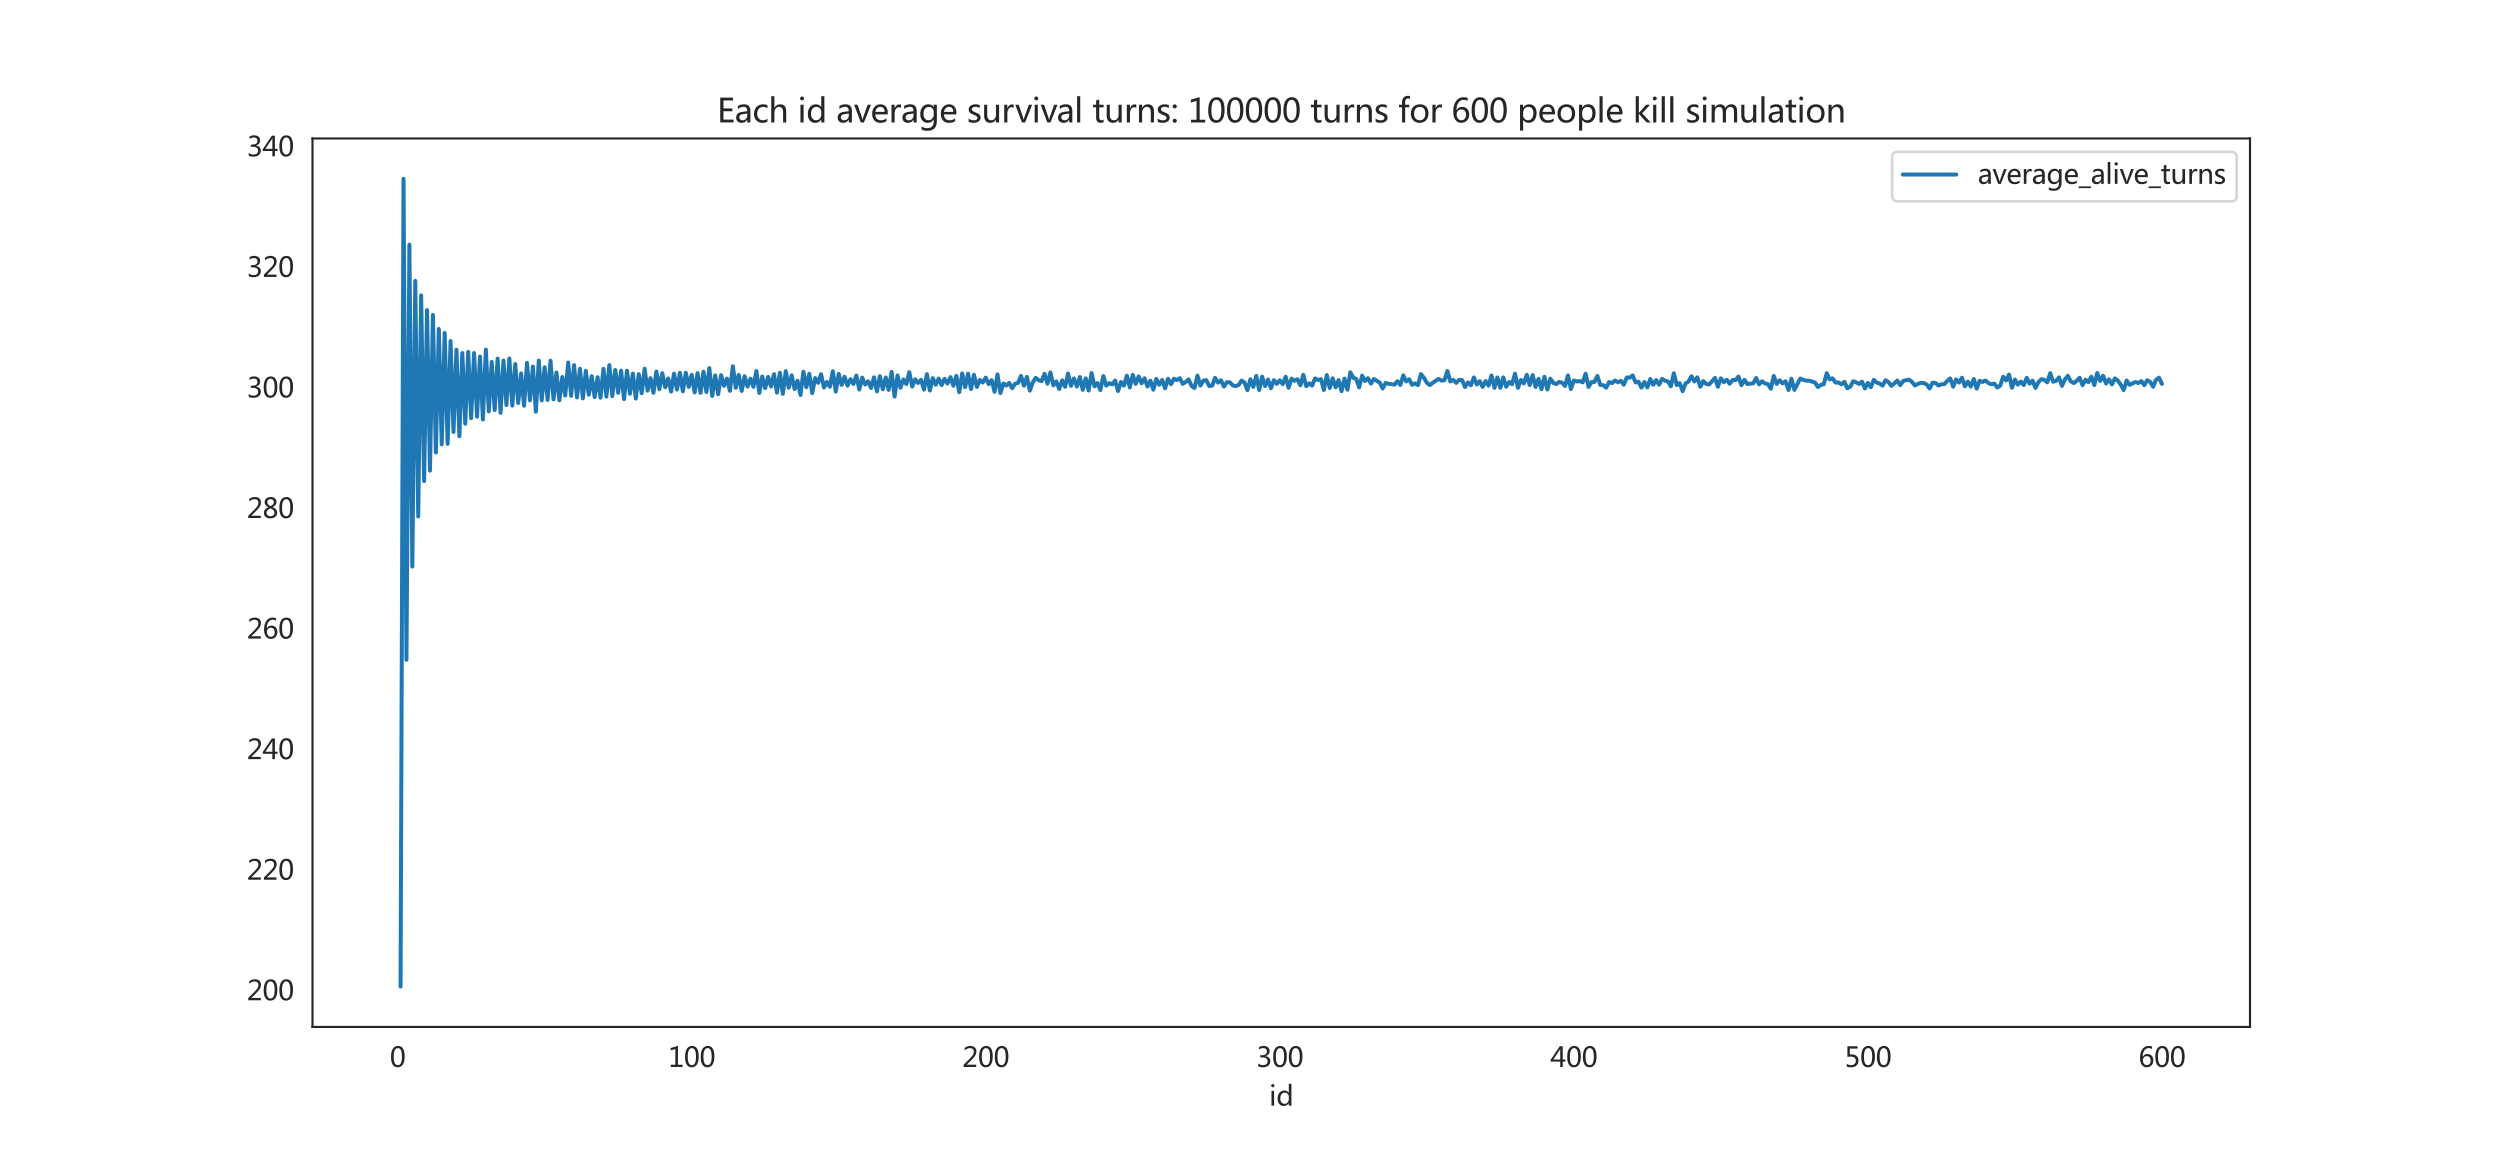 <?xml version="1.0" encoding="utf-8" standalone="no"?>
<!DOCTYPE svg PUBLIC "-//W3C//DTD SVG 1.1//EN"
  "http://www.w3.org/Graphics/SVG/1.1/DTD/svg11.dtd">
<svg xmlns:xlink="http://www.w3.org/1999/xlink" width="936pt" height="432pt" viewBox="0 0 936 432" xmlns="http://www.w3.org/2000/svg" version="1.1">
 <defs>
  <style type="text/css">*{stroke-linejoin: round; stroke-linecap: butt}</style>
 </defs>
 <g id="figure_1">
  <g id="patch_1">
   <path d="M 0 432 
L 936 432 
L 936 0 
L 0 0 
z
" style="fill: #ffffff"/>
  </g>
  <g id="axes_1">
   <g id="patch_2">
    <path d="M 117 384.48 
L 842.4 384.48 
L 842.4 51.84 
L 117 51.84 
z
" style="fill: #ffffff"/>
   </g>
   <g id="matplotlib.axis_1">
    <g id="xtick_1">
     <g id="text_1">
      <!-- 0 -->
      <g style="fill: #262626" transform="translate(145.94 399.474)scale(0.1 -0.1)">
       <defs>
        <path id="MicrosoftYaHei-30" d="M 284 2325 
Q 284 3606 709 4264 
Q 1134 4922 1941 4922 
Q 3478 4922 3478 2441 
Q 3478 1216 3045 567 
Q 2613 -81 1831 -81 
Q 1094 -81 689 534 
Q 284 1150 284 2325 
z
M 909 2353 
Q 909 425 1888 425 
Q 2850 425 2850 2384 
Q 2850 4413 1906 4413 
Q 909 4413 909 2353 
z
" transform="scale(0.016)"/>
       </defs>
       <use xlink:href="#MicrosoftYaHei-30"/>
      </g>
     </g>
    </g>
    <g id="xtick_2">
     <g id="text_2">
      <!-- 100 -->
      <g style="fill: #262626" transform="translate(250.168 399.474)scale(0.1 -0.1)">
       <defs>
        <path id="MicrosoftYaHei-31" d="M 3366 0 
L 591 0 
L 591 528 
L 1675 528 
L 1675 4203 
L 563 3881 
L 563 4444 
L 2284 4944 
L 2284 528 
L 3366 528 
L 3366 0 
z
" transform="scale(0.016)"/>
       </defs>
       <use xlink:href="#MicrosoftYaHei-31"/>
       <use xlink:href="#MicrosoftYaHei-30" x="58.643"/>
       <use xlink:href="#MicrosoftYaHei-30" x="117.285"/>
      </g>
     </g>
    </g>
    <g id="xtick_3">
     <g id="text_3">
      <!-- 200 -->
      <g style="fill: #262626" transform="translate(360.261 399.474)scale(0.1 -0.1)">
       <defs>
        <path id="MicrosoftYaHei-32" d="M 3275 0 
L 331 0 
L 331 531 
L 1738 1934 
Q 2319 2516 2516 2855 
Q 2713 3194 2713 3556 
Q 2713 3969 2481 4189 
Q 2250 4409 1813 4409 
Q 1166 4409 578 3859 
L 578 4481 
Q 1150 4922 1909 4922 
Q 2563 4922 2941 4569 
Q 3319 4216 3319 3619 
Q 3319 3169 3076 2736 
Q 2834 2303 2159 1634 
L 1056 556 
L 1056 544 
L 3275 544 
L 3275 0 
z
" transform="scale(0.016)"/>
       </defs>
       <use xlink:href="#MicrosoftYaHei-32"/>
       <use xlink:href="#MicrosoftYaHei-30" x="58.643"/>
       <use xlink:href="#MicrosoftYaHei-30" x="117.285"/>
      </g>
     </g>
    </g>
    <g id="xtick_4">
     <g id="text_4">
      <!-- 300 -->
      <g style="fill: #262626" transform="translate(470.353 399.474)scale(0.1 -0.1)">
       <defs>
        <path id="MicrosoftYaHei-33" d="M 447 809 
Q 944 425 1569 425 
Q 2069 425 2361 670 
Q 2653 916 2653 1328 
Q 2653 2247 1338 2247 
L 934 2247 
L 934 2753 
L 1319 2753 
Q 2484 2753 2484 3616 
Q 2484 4413 1594 4413 
Q 1084 4413 634 4069 
L 634 4647 
Q 1109 4922 1744 4922 
Q 2363 4922 2738 4598 
Q 3113 4275 3113 3759 
Q 3113 2809 2144 2538 
L 2144 2525 
Q 2669 2469 2973 2155 
Q 3278 1841 3278 1372 
Q 3278 719 2808 319 
Q 2338 -81 1556 -81 
Q 869 -81 447 175 
L 447 809 
z
" transform="scale(0.016)"/>
       </defs>
       <use xlink:href="#MicrosoftYaHei-33"/>
       <use xlink:href="#MicrosoftYaHei-30" x="58.643"/>
       <use xlink:href="#MicrosoftYaHei-30" x="117.285"/>
      </g>
     </g>
    </g>
    <g id="xtick_5">
     <g id="text_5">
      <!-- 400 -->
      <g style="fill: #262626" transform="translate(580.446 399.474)scale(0.1 -0.1)">
       <defs>
        <path id="MicrosoftYaHei-34" d="M 3525 1256 
L 2906 1256 
L 2906 0 
L 2313 0 
L 2313 1256 
L 56 1256 
L 56 1653 
L 2197 4841 
L 2906 4841 
L 2906 1741 
L 3525 1741 
L 3525 1256 
z
M 2313 1741 
L 2313 3769 
Q 2313 3984 2325 4266 
L 2313 4266 
Q 2269 4147 2128 3894 
L 688 1741 
L 2313 1741 
z
" transform="scale(0.016)"/>
       </defs>
       <use xlink:href="#MicrosoftYaHei-34"/>
       <use xlink:href="#MicrosoftYaHei-30" x="58.643"/>
       <use xlink:href="#MicrosoftYaHei-30" x="117.285"/>
      </g>
     </g>
    </g>
    <g id="xtick_6">
     <g id="text_6">
      <!-- 500 -->
      <g style="fill: #262626" transform="translate(690.539 399.474)scale(0.1 -0.1)">
       <defs>
        <path id="MicrosoftYaHei-35" d="M 553 744 
Q 1041 425 1569 425 
Q 2069 425 2375 704 
Q 2681 984 2681 1447 
Q 2681 1913 2370 2169 
Q 2059 2425 1469 2425 
Q 1184 2425 703 2381 
L 703 4841 
L 3084 4841 
L 3084 4300 
L 1272 4300 
L 1272 2931 
Q 1544 2947 1681 2947 
Q 2447 2947 2875 2559 
Q 3303 2172 3303 1491 
Q 3303 788 2843 353 
Q 2384 -81 1575 -81 
Q 897 -81 553 119 
L 553 744 
z
" transform="scale(0.016)"/>
       </defs>
       <use xlink:href="#MicrosoftYaHei-35"/>
       <use xlink:href="#MicrosoftYaHei-30" x="58.643"/>
       <use xlink:href="#MicrosoftYaHei-30" x="117.285"/>
      </g>
     </g>
    </g>
    <g id="xtick_7">
     <g id="text_7">
      <!-- 600 -->
      <g style="fill: #262626" transform="translate(800.631 399.474)scale(0.1 -0.1)">
       <defs>
        <path id="MicrosoftYaHei-36" d="M 3181 4219 
Q 2803 4413 2391 4413 
Q 1763 4413 1381 3866 
Q 1000 3319 994 2372 
L 1009 2372 
Q 1353 3038 2106 3038 
Q 2734 3038 3109 2628 
Q 3484 2219 3484 1541 
Q 3484 831 3051 375 
Q 2619 -81 1947 -81 
Q 1209 -81 789 495 
Q 369 1072 369 2131 
Q 369 3413 920 4167 
Q 1472 4922 2372 4922 
Q 2888 4922 3181 4781 
L 3181 4219 
z
M 1031 1584 
Q 1031 1106 1286 765 
Q 1541 425 1963 425 
Q 2363 425 2613 719 
Q 2863 1013 2863 1475 
Q 2863 1975 2627 2253 
Q 2391 2531 1956 2531 
Q 1544 2531 1287 2250 
Q 1031 1969 1031 1584 
z
" transform="scale(0.016)"/>
       </defs>
       <use xlink:href="#MicrosoftYaHei-36"/>
       <use xlink:href="#MicrosoftYaHei-30" x="58.643"/>
       <use xlink:href="#MicrosoftYaHei-30" x="117.285"/>
      </g>
     </g>
    </g>
    <g id="text_8">
     <!-- id -->
     <g style="fill: #262626" transform="translate(475.171 413.953)scale(0.1 -0.1)">
      <defs>
       <path id="MicrosoftYaHei-69" d="M 472 4675 
Q 472 4838 583 4948 
Q 694 5059 856 5059 
Q 1022 5059 1136 4950 
Q 1250 4841 1250 4675 
Q 1250 4513 1136 4405 
Q 1022 4297 856 4297 
Q 691 4297 581 4405 
Q 472 4513 472 4675 
z
M 544 0 
L 544 3456 
L 1156 3456 
L 1156 0 
L 544 0 
z
" transform="scale(0.016)"/>
       <path id="MicrosoftYaHei-64" d="M 3547 0 
L 2934 0 
L 2934 575 
L 2922 575 
Q 2544 -81 1747 -81 
Q 1091 -81 703 386 
Q 316 853 316 1647 
Q 316 2503 753 3020 
Q 1191 3538 1897 3538 
Q 2603 3538 2922 2988 
L 2934 2988 
L 2934 5116 
L 3547 5116 
L 3547 0 
z
M 2938 2056 
Q 2938 2472 2664 2751 
Q 2391 3031 1991 3031 
Q 1503 3031 1222 2667 
Q 941 2303 941 1675 
Q 941 1097 1211 761 
Q 1481 425 1931 425 
Q 2375 425 2656 754 
Q 2938 1084 2938 1575 
L 2938 2056 
z
" transform="scale(0.016)"/>
      </defs>
      <use xlink:href="#MicrosoftYaHei-69"/>
      <use xlink:href="#MicrosoftYaHei-64" x="26.611"/>
     </g>
    </g>
   </g>
   <g id="matplotlib.axis_2">
    <g id="ytick_1">
     <g id="text_9">
      <!-- 200 -->
      <g style="fill: #262626" transform="translate(92.408 374.509)scale(0.1 -0.1)">
       <use xlink:href="#MicrosoftYaHei-32"/>
       <use xlink:href="#MicrosoftYaHei-30" x="58.643"/>
       <use xlink:href="#MicrosoftYaHei-30" x="117.285"/>
      </g>
     </g>
    </g>
    <g id="ytick_2">
     <g id="text_10">
      <!-- 220 -->
      <g style="fill: #262626" transform="translate(92.408 329.37)scale(0.1 -0.1)">
       <use xlink:href="#MicrosoftYaHei-32"/>
       <use xlink:href="#MicrosoftYaHei-32" x="58.643"/>
       <use xlink:href="#MicrosoftYaHei-30" x="117.285"/>
      </g>
     </g>
    </g>
    <g id="ytick_3">
     <g id="text_11">
      <!-- 240 -->
      <g style="fill: #262626" transform="translate(92.408 284.23)scale(0.1 -0.1)">
       <use xlink:href="#MicrosoftYaHei-32"/>
       <use xlink:href="#MicrosoftYaHei-34" x="58.643"/>
       <use xlink:href="#MicrosoftYaHei-30" x="117.285"/>
      </g>
     </g>
    </g>
    <g id="ytick_4">
     <g id="text_12">
      <!-- 260 -->
      <g style="fill: #262626" transform="translate(92.408 239.09)scale(0.1 -0.1)">
       <use xlink:href="#MicrosoftYaHei-32"/>
       <use xlink:href="#MicrosoftYaHei-36" x="58.643"/>
       <use xlink:href="#MicrosoftYaHei-30" x="117.285"/>
      </g>
     </g>
    </g>
    <g id="ytick_5">
     <g id="text_13">
      <!-- 280 -->
      <g style="fill: #262626" transform="translate(92.408 193.951)scale(0.1 -0.1)">
       <defs>
        <path id="MicrosoftYaHei-38" d="M 1369 2547 
Q 503 2950 503 3716 
Q 503 4250 909 4586 
Q 1316 4922 1947 4922 
Q 2525 4922 2900 4606 
Q 3275 4291 3275 3791 
Q 3275 2984 2372 2550 
L 2372 2538 
Q 3431 2156 3431 1238 
Q 3431 634 2995 276 
Q 2559 -81 1778 -81 
Q 1138 -81 734 272 
Q 331 625 331 1188 
Q 331 2113 1369 2534 
L 1369 2547 
z
M 2656 3719 
Q 2656 4044 2453 4231 
Q 2250 4419 1903 4419 
Q 1578 4419 1350 4223 
Q 1122 4028 1122 3725 
Q 1122 3119 1881 2803 
Q 2656 3125 2656 3719 
z
M 1844 2256 
Q 947 1894 947 1219 
Q 947 869 1209 644 
Q 1472 419 1894 419 
Q 2303 419 2559 642 
Q 2816 866 2816 1200 
Q 2816 1903 1844 2256 
z
" transform="scale(0.016)"/>
       </defs>
       <use xlink:href="#MicrosoftYaHei-32"/>
       <use xlink:href="#MicrosoftYaHei-38" x="58.643"/>
       <use xlink:href="#MicrosoftYaHei-30" x="117.285"/>
      </g>
     </g>
    </g>
    <g id="ytick_6">
     <g id="text_14">
      <!-- 300 -->
      <g style="fill: #262626" transform="translate(92.408 148.811)scale(0.1 -0.1)">
       <use xlink:href="#MicrosoftYaHei-33"/>
       <use xlink:href="#MicrosoftYaHei-30" x="58.643"/>
       <use xlink:href="#MicrosoftYaHei-30" x="117.285"/>
      </g>
     </g>
    </g>
    <g id="ytick_7">
     <g id="text_15">
      <!-- 320 -->
      <g style="fill: #262626" transform="translate(92.408 103.672)scale(0.1 -0.1)">
       <use xlink:href="#MicrosoftYaHei-33"/>
       <use xlink:href="#MicrosoftYaHei-32" x="58.643"/>
       <use xlink:href="#MicrosoftYaHei-30" x="117.285"/>
      </g>
     </g>
    </g>
    <g id="ytick_8">
     <g id="text_16">
      <!-- 340 -->
      <g style="fill: #262626" transform="translate(92.408 58.532)scale(0.1 -0.1)">
       <use xlink:href="#MicrosoftYaHei-33"/>
       <use xlink:href="#MicrosoftYaHei-34" x="58.643"/>
       <use xlink:href="#MicrosoftYaHei-30" x="117.285"/>
      </g>
     </g>
    </g>
   </g>
   <g id="line2d_1">
    <path d="M 149.973 369.36 
L 151.074 66.96 
L 152.175 247.028 
L 153.276 91.59 
L 154.376 212.133 
L 155.477 105.175 
L 156.578 193.358 
L 157.679 110.581 
L 158.78 180.119 
L 159.881 116.103 
L 160.982 176.205 
L 162.083 117.931 
L 163.184 169.424 
L 164.285 123.153 
L 165.386 166.375 
L 166.487 124.651 
L 167.588 166.178 
L 168.688 127.685 
L 169.789 161.738 
L 170.89 130.925 
L 171.991 163.334 
L 173.092 132.174 
L 174.193 158.652 
L 175.294 131.759 
L 176.395 156.577 
L 177.496 132.18 
L 178.597 156.008 
L 179.698 133.484 
L 180.799 157.047 
L 181.9 130.904 
L 183.001 154.009 
L 184.101 135.523 
L 185.202 153.519 
L 186.303 134.257 
L 187.404 154.56 
L 188.505 135.013 
L 189.606 151.666 
L 190.707 134.223 
L 191.808 151.873 
L 192.909 136.302 
L 194.01 150.881 
L 195.111 139.783 
L 196.212 151.911 
L 197.313 135.838 
L 198.413 149.902 
L 199.514 137.236 
L 200.615 154.15 
L 201.716 135.01 
L 202.817 149.898 
L 203.918 137.509 
L 205.019 149.762 
L 206.12 135.053 
L 207.221 149.506 
L 208.322 139.463 
L 209.423 149.885 
L 210.524 141.153 
L 211.625 148.078 
L 212.725 135.715 
L 213.826 148.2 
L 214.927 136.715 
L 216.028 148.807 
L 217.129 138.069 
L 218.23 149.145 
L 219.331 138.839 
L 220.432 147.769 
L 221.533 140.87 
L 222.634 148.672 
L 223.735 141.242 
L 224.836 148.881 
L 225.937 138.095 
L 227.038 148.477 
L 228.138 136.701 
L 229.239 148.304 
L 230.34 138.534 
L 231.441 147.046 
L 232.542 138.782 
L 233.643 149.457 
L 234.744 138.797 
L 235.845 147.415 
L 236.946 139.869 
L 238.047 149.205 
L 239.148 140.099 
L 240.249 147.212 
L 241.35 138.063 
L 242.45 146.262 
L 243.551 141.586 
L 244.652 147.05 
L 245.753 139.112 
L 246.854 145.732 
L 247.955 139.734 
L 249.056 144.98 
L 250.157 141.681 
L 251.258 146.608 
L 252.359 139.871 
L 253.46 145.848 
L 254.561 139.588 
L 255.662 146.494 
L 256.763 139.56 
L 257.863 144.852 
L 258.964 140.345 
L 260.065 146.916 
L 261.166 139.714 
L 262.267 147.062 
L 263.368 139.158 
L 264.469 146.783 
L 265.57 137.803 
L 266.671 148.251 
L 267.772 140.549 
L 268.873 147.605 
L 269.974 140.476 
L 271.075 144.448 
L 272.175 141.742 
L 273.276 146.337 
L 274.377 137.111 
L 275.478 145.177 
L 276.579 140.387 
L 277.68 146.358 
L 278.781 140.884 
L 279.882 144.746 
L 280.983 141.779 
L 282.084 144.818 
L 283.185 138.926 
L 284.286 147.127 
L 285.387 140.967 
L 286.488 145.3 
L 287.588 141.13 
L 288.689 144.707 
L 289.79 140.084 
L 290.891 147.001 
L 291.992 139.538 
L 293.093 147.463 
L 294.194 138.97 
L 295.295 145.142 
L 296.396 140.544 
L 297.497 145.654 
L 298.598 142.536 
L 299.699 147.87 
L 300.8 139.182 
L 301.9 144.955 
L 303.001 139.953 
L 304.102 147.173 
L 305.203 141.531 
L 306.304 143.324 
L 307.405 140.107 
L 308.506 145.087 
L 309.607 143.021 
L 310.708 144.801 
L 311.809 138.98 
L 312.91 146.602 
L 314.011 139.971 
L 315.112 144.104 
L 316.213 141.057 
L 317.313 144.397 
L 318.414 141.961 
L 319.515 143.766 
L 320.616 140.628 
L 321.717 145.815 
L 322.818 141.397 
L 323.919 143.97 
L 325.02 142.755 
L 326.121 145.236 
L 327.222 141.268 
L 328.323 146.521 
L 329.424 140.855 
L 330.525 145.757 
L 331.625 141.337 
L 332.726 145.967 
L 333.827 139.207 
L 334.928 148.486 
L 336.029 140.573 
L 337.13 145.186 
L 338.231 142.072 
L 339.332 143.786 
L 340.433 139.336 
L 341.534 144.723 
L 342.635 142.008 
L 343.736 143.376 
L 344.837 142.222 
L 345.938 145.863 
L 347.038 140.112 
L 348.139 146.201 
L 349.24 141.576 
L 350.341 144.049 
L 351.442 141.756 
L 352.543 144.167 
L 353.644 141.833 
L 354.745 143.562 
L 355.846 141.2 
L 356.947 144.422 
L 358.048 140.729 
L 359.149 146.853 
L 360.25 139.825 
L 361.35 144.931 
L 362.451 139.909 
L 363.552 145.634 
L 364.653 140.337 
L 365.754 144.828 
L 366.855 142.256 
L 367.956 143.213 
L 369.057 141.393 
L 370.158 143.808 
L 371.259 142.33 
L 372.36 146.68 
L 373.461 140.163 
L 374.562 147.166 
L 375.663 143.576 
L 376.763 144.338 
L 377.864 143.367 
L 378.965 145.341 
L 380.066 143.644 
L 381.167 143.339 
L 382.268 140.733 
L 383.369 144.397 
L 384.47 141.109 
L 385.571 146.248 
L 386.672 143.177 
L 387.773 141.464 
L 388.874 142.344 
L 389.975 142.713 
L 391.075 139.965 
L 392.176 143.646 
L 393.277 139.459 
L 394.378 144.293 
L 395.479 142.799 
L 396.58 145.637 
L 397.681 142.4 
L 398.782 144.82 
L 399.883 139.862 
L 400.984 144.453 
L 402.085 141.672 
L 403.186 144.704 
L 404.287 141.162 
L 405.388 145.952 
L 406.488 141.678 
L 407.589 146.215 
L 408.69 139.663 
L 409.791 144.652 
L 410.892 143.412 
L 411.993 146.058 
L 413.094 140.814 
L 414.195 144.388 
L 415.296 143.45 
L 416.397 143.936 
L 417.498 142.468 
L 418.599 146.397 
L 419.7 143.047 
L 420.8 144.377 
L 421.901 140.684 
L 423.002 145.059 
L 424.103 140.356 
L 425.204 143.717 
L 426.305 140.953 
L 427.406 143.485 
L 428.507 141.633 
L 429.608 144.695 
L 430.709 142.534 
L 431.81 145.885 
L 432.911 141.869 
L 434.012 144.05 
L 435.113 142.265 
L 436.213 145.37 
L 437.314 141.828 
L 438.415 143.866 
L 439.516 141.803 
L 440.617 142.302 
L 441.718 141.593 
L 442.819 143.704 
L 443.92 143.009 
L 445.021 142.038 
L 446.122 144.492 
L 447.223 145.238 
L 448.324 140.631 
L 449.425 144.369 
L 450.525 142.527 
L 451.626 142.326 
L 452.727 144.528 
L 453.828 144.38 
L 454.929 141.474 
L 456.03 143.246 
L 457.131 142.38 
L 458.232 144.723 
L 459.333 143.107 
L 460.434 143.118 
L 461.535 144.286 
L 462.636 144.582 
L 463.737 144.121 
L 464.838 142.517 
L 465.938 143.189 
L 467.039 146.095 
L 468.14 142.024 
L 469.241 144.871 
L 470.342 140.737 
L 471.443 146.009 
L 472.544 141.029 
L 473.645 144.535 
L 474.746 142.099 
L 475.847 145.361 
L 476.948 142.322 
L 478.049 143.698 
L 479.15 142.4 
L 480.25 143.839 
L 481.351 141.052 
L 482.452 145.186 
L 483.553 141.769 
L 484.654 142.562 
L 485.755 141.984 
L 486.856 144.244 
L 487.957 140.33 
L 489.058 144.57 
L 490.159 143.542 
L 491.26 144.353 
L 492.361 141.68 
L 493.462 142.255 
L 494.562 141.973 
L 495.663 146.009 
L 496.764 140.433 
L 497.865 145.249 
L 498.966 141.648 
L 500.067 145.016 
L 501.168 142.299 
L 502.269 146.426 
L 503.37 141.752 
L 504.471 145.909 
L 505.572 139.406 
L 506.673 141.422 
L 507.774 141.879 
L 508.875 145.042 
L 509.975 140.647 
L 511.076 142.647 
L 512.177 141.581 
L 513.278 143.61 
L 514.379 141.902 
L 516.581 143.255 
L 517.682 145.437 
L 518.783 143.355 
L 519.884 143.69 
L 522.086 144.008 
L 523.187 142.725 
L 524.287 144.115 
L 525.388 140.547 
L 526.489 142.813 
L 527.59 142.016 
L 528.691 144.066 
L 529.792 143.527 
L 530.893 144.177 
L 531.994 140.062 
L 533.095 141.432 
L 534.196 143.293 
L 535.297 144.168 
L 537.499 142.558 
L 538.6 141.88 
L 539.7 142.5 
L 540.801 142.357 
L 541.902 138.908 
L 543.003 142.822 
L 544.104 142.223 
L 545.205 143.358 
L 546.306 142.214 
L 547.407 142.321 
L 548.508 144.898 
L 549.609 143.171 
L 550.71 144.251 
L 551.811 141.328 
L 552.912 143.934 
L 554.012 142.724 
L 555.113 144.846 
L 556.214 142.674 
L 557.315 144.381 
L 558.416 140.582 
L 559.517 145.202 
L 560.618 141.334 
L 561.719 145.181 
L 562.82 141.292 
L 563.921 144.786 
L 565.022 143.025 
L 566.123 143.856 
L 567.224 139.923 
L 568.325 145.223 
L 569.425 142.276 
L 570.526 143.534 
L 571.627 140.332 
L 572.728 144.169 
L 573.829 140.443 
L 574.93 144.843 
L 576.031 141.84 
L 577.132 145.75 
L 578.233 141.07 
L 579.334 145.809 
L 580.435 141.774 
L 581.536 143.345 
L 582.637 143.8 
L 583.737 142.988 
L 584.838 143.273 
L 585.939 144.509 
L 587.04 140.558 
L 588.141 145.655 
L 589.242 142.478 
L 590.343 142.82 
L 591.444 142.696 
L 592.545 143.154 
L 593.646 139.938 
L 594.747 144.865 
L 595.848 143.068 
L 596.949 142.995 
L 598.05 140.758 
L 599.15 144.1 
L 600.251 144.216 
L 601.352 145.151 
L 602.453 143.042 
L 603.554 143.437 
L 604.655 142.483 
L 605.756 143.126 
L 606.857 142.592 
L 607.958 144.024 
L 609.059 141.351 
L 610.16 141.374 
L 611.261 140.564 
L 612.362 143.173 
L 613.462 142.953 
L 614.563 145.118 
L 615.664 143.039 
L 616.765 145.04 
L 617.866 141.903 
L 618.967 144.045 
L 620.068 142.305 
L 621.169 144.011 
L 622.27 141.864 
L 623.371 142.524 
L 624.472 142.835 
L 625.573 144.643 
L 626.674 139.751 
L 627.775 144.154 
L 628.875 143.444 
L 629.976 146.447 
L 631.077 143.551 
L 632.178 142.848 
L 633.279 140.866 
L 634.38 142.806 
L 635.481 141.274 
L 636.582 144.801 
L 637.683 142.672 
L 638.784 143.729 
L 639.885 143.954 
L 642.087 141.492 
L 643.187 144.777 
L 644.288 141.644 
L 645.389 143.095 
L 646.49 142.187 
L 647.591 143.668 
L 648.692 142.274 
L 649.793 142.317 
L 650.894 141.014 
L 651.995 144.193 
L 653.096 142.219 
L 654.197 143.768 
L 656.399 143.52 
L 657.5 141.54 
L 658.6 143.907 
L 659.701 142.761 
L 660.802 143.548 
L 661.903 143.825 
L 663.004 145.543 
L 664.105 140.76 
L 665.206 143.728 
L 666.307 142.379 
L 667.408 143.537 
L 668.509 142.76 
L 669.61 146.006 
L 670.711 141.8 
L 671.812 145.967 
L 674.013 141.749 
L 675.114 142.202 
L 676.215 142.529 
L 677.316 142.51 
L 679.518 143.201 
L 680.619 144.908 
L 681.72 144.098 
L 682.821 143.855 
L 683.922 139.723 
L 685.023 142.057 
L 686.124 141.656 
L 687.225 143.233 
L 688.325 143.22 
L 689.426 143.875 
L 690.527 142.94 
L 691.628 145.35 
L 692.729 144.804 
L 693.83 142.745 
L 694.931 143.144 
L 696.032 143.751 
L 697.133 142.893 
L 698.234 145.438 
L 699.335 143.372 
L 700.436 144.957 
L 701.537 142.221 
L 702.637 143.256 
L 703.738 143.587 
L 704.839 144.369 
L 705.94 142.36 
L 707.041 143.069 
L 708.142 144.465 
L 709.243 143.544 
L 710.344 142.47 
L 711.445 144.191 
L 712.546 142.665 
L 713.647 142.352 
L 714.748 142.173 
L 715.849 142.97 
L 716.95 144.323 
L 718.05 143.735 
L 719.151 143.333 
L 720.252 143.412 
L 721.353 143.948 
L 722.454 145.443 
L 723.555 143.292 
L 724.656 143.382 
L 725.757 144.349 
L 726.858 143.866 
L 727.959 143.824 
L 729.06 142.599 
L 730.161 141.685 
L 731.262 144.779 
L 732.362 142.047 
L 733.463 143.24 
L 734.564 141.425 
L 735.665 144.64 
L 736.766 142.904 
L 737.867 144.726 
L 738.968 141.905 
L 740.069 145.478 
L 741.17 142.59 
L 742.271 142.992 
L 743.372 142.466 
L 744.473 143.432 
L 745.574 143.856 
L 746.675 143.625 
L 747.775 145.085 
L 748.876 144.364 
L 749.977 141.066 
L 751.078 142.43 
L 752.179 140.243 
L 753.28 145.175 
L 754.381 142.136 
L 755.482 144.003 
L 756.583 142.876 
L 757.684 144.162 
L 758.785 141.455 
L 759.886 143.646 
L 760.987 142.542 
L 762.087 145.22 
L 763.188 143.057 
L 764.289 141.971 
L 765.39 142.217 
L 766.491 143.139 
L 767.592 139.717 
L 768.693 142.917 
L 769.794 142.616 
L 770.895 141.296 
L 771.996 144.459 
L 773.097 142.079 
L 774.198 140.707 
L 775.299 142.766 
L 776.399 143.409 
L 777.5 142.595 
L 778.601 141.433 
L 779.702 144.206 
L 780.803 142.181 
L 781.904 143.054 
L 783.005 141.054 
L 784.106 144.167 
L 785.207 139.662 
L 786.308 142.618 
L 787.409 140.686 
L 788.51 143.586 
L 789.611 142.043 
L 790.712 143.915 
L 791.812 141.684 
L 792.913 142.494 
L 794.014 143.995 
L 795.115 146.033 
L 796.216 142.481 
L 797.317 144.075 
L 799.519 143.009 
L 800.62 143.418 
L 801.721 142.681 
L 802.822 144.197 
L 803.923 142.353 
L 805.024 142.966 
L 806.124 144.806 
L 807.225 142.18 
L 808.326 141.409 
L 809.427 143.725 
L 809.427 143.725 
" clip-path="url(#p37b1ae5f15)" style="fill: none; stroke: #1f77b4; stroke-width: 1.5; stroke-linecap: round"/>
   </g>
   <g id="patch_3">
    <path d="M 117 384.48 
L 117 51.84 
" style="fill: none; stroke: #262626; stroke-width: 0.8; stroke-linejoin: miter; stroke-linecap: square"/>
   </g>
   <g id="patch_4">
    <path d="M 842.4 384.48 
L 842.4 51.84 
" style="fill: none; stroke: #262626; stroke-width: 0.8; stroke-linejoin: miter; stroke-linecap: square"/>
   </g>
   <g id="patch_5">
    <path d="M 117 384.48 
L 842.4 384.48 
" style="fill: none; stroke: #262626; stroke-width: 0.8; stroke-linejoin: miter; stroke-linecap: square"/>
   </g>
   <g id="patch_6">
    <path d="M 117 51.84 
L 842.4 51.84 
" style="fill: none; stroke: #262626; stroke-width: 0.8; stroke-linejoin: miter; stroke-linecap: square"/>
   </g>
   <g id="text_17">
    <!-- Each id average survival turns: 100000 turns for 600 people kill simulation -->
    <g style="fill: #262626" transform="translate(268.458 45.84)scale(0.12 -0.12)">
     <defs>
      <path id="MicrosoftYaHei-45" d="M 3228 0 
L 625 0 
L 625 4841 
L 3119 4841 
L 3119 4284 
L 1250 4284 
L 1250 2734 
L 2981 2734 
L 2981 2181 
L 1250 2181 
L 1250 553 
L 3228 553 
L 3228 0 
z
" transform="scale(0.016)"/>
      <path id="MicrosoftYaHei-61" d="M 628 3216 
Q 1144 3538 1819 3538 
Q 3069 3538 3069 2225 
L 3069 0 
L 2463 0 
L 2463 534 
L 2447 534 
Q 2088 -81 1388 -81 
Q 884 -81 587 191 
Q 291 463 291 925 
Q 291 1894 1438 2053 
L 2463 2197 
Q 2463 3044 1763 3044 
Q 1141 3044 628 2625 
L 628 3216 
z
M 1653 1625 
Q 1228 1569 1067 1412 
Q 906 1256 906 975 
Q 906 728 1081 572 
Q 1256 416 1544 416 
Q 1944 416 2203 697 
Q 2463 978 2463 1403 
L 2463 1734 
L 1653 1625 
z
" transform="scale(0.016)"/>
      <path id="MicrosoftYaHei-63" d="M 2934 156 
Q 2538 -81 1978 -81 
Q 1228 -81 772 400 
Q 316 881 316 1647 
Q 316 2497 808 3017 
Q 1300 3538 2125 3538 
Q 2600 3538 2938 3369 
L 2938 2763 
Q 2572 3031 2125 3031 
Q 1600 3031 1270 2667 
Q 941 2303 941 1697 
Q 941 1100 1252 762 
Q 1563 425 2091 425 
Q 2538 425 2934 719 
L 2934 156 
z
" transform="scale(0.016)"/>
      <path id="MicrosoftYaHei-68" d="M 3466 0 
L 2856 0 
L 2856 1988 
Q 2856 3031 2081 3031 
Q 1684 3031 1421 2726 
Q 1159 2422 1159 1959 
L 1159 0 
L 547 0 
L 547 5116 
L 1159 5116 
L 1159 2888 
L 1172 2888 
Q 1569 3538 2300 3538 
Q 3466 3538 3466 2128 
L 3466 0 
z
" transform="scale(0.016)"/>
      <path id="MicrosoftYaHei-20" transform="scale(0.016)"/>
      <path id="MicrosoftYaHei-76" d="M 3331 3456 
L 1963 0 
L 1344 0 
L 44 3456 
L 713 3456 
L 1556 988 
Q 1659 691 1678 491 
L 1694 491 
Q 1725 753 1803 975 
L 2688 3456 
L 3331 3456 
z
" transform="scale(0.016)"/>
      <path id="MicrosoftYaHei-65" d="M 3363 1572 
L 944 1572 
Q 959 1019 1246 717 
Q 1534 416 2050 416 
Q 2631 416 3116 788 
L 3116 241 
Q 2659 -81 1906 -81 
Q 1156 -81 736 394 
Q 316 869 316 1713 
Q 316 2506 777 3022 
Q 1238 3538 1922 3538 
Q 2600 3538 2981 3102 
Q 3363 2666 3363 1881 
L 3363 1572 
z
M 2750 2063 
Q 2747 2531 2528 2787 
Q 2309 3044 1913 3044 
Q 1547 3044 1280 2772 
Q 1013 2500 944 2063 
L 2750 2063 
z
" transform="scale(0.016)"/>
      <path id="MicrosoftYaHei-72" d="M 2400 2850 
Q 2247 2959 1978 2959 
Q 1622 2959 1390 2626 
Q 1159 2294 1159 1750 
L 1159 0 
L 547 0 
L 547 3456 
L 1159 3456 
L 1159 2753 
L 1172 2753 
Q 1434 3516 2078 3516 
Q 2288 3516 2400 3469 
L 2400 2850 
z
" transform="scale(0.016)"/>
      <path id="MicrosoftYaHei-67" d="M 3547 291 
Q 3547 -1628 1684 -1628 
Q 1041 -1628 566 -1388 
L 566 -797 
Q 1144 -1119 1675 -1119 
Q 2934 -1119 2934 206 
L 2934 572 
L 2922 572 
Q 2528 -81 1747 -81 
Q 1097 -81 706 384 
Q 316 850 316 1619 
Q 316 2503 747 3020 
Q 1178 3538 1897 3538 
Q 2588 3538 2922 2988 
L 2934 2988 
L 2934 3456 
L 3547 3456 
L 3547 291 
z
M 2934 2056 
Q 2938 2456 2666 2743 
Q 2394 3031 1997 3031 
Q 1497 3031 1219 2664 
Q 941 2297 941 1656 
Q 941 1106 1209 765 
Q 1478 425 1922 425 
Q 2369 425 2653 750 
Q 2938 1075 2934 1575 
L 2934 2056 
z
" transform="scale(0.016)"/>
      <path id="MicrosoftYaHei-73" d="M 353 747 
Q 816 413 1350 413 
Q 2066 413 2066 881 
Q 2066 1081 1909 1211 
Q 1753 1341 1275 1519 
Q 700 1750 528 1976 
Q 356 2203 356 2525 
Q 356 2984 745 3261 
Q 1134 3538 1703 3538 
Q 2144 3538 2522 3384 
L 2522 2794 
Q 2134 3044 1644 3044 
Q 1350 3044 1165 2916 
Q 981 2788 981 2578 
Q 981 2372 1114 2256 
Q 1247 2141 1703 1959 
Q 2281 1744 2484 1512 
Q 2688 1281 2688 941 
Q 2688 466 2298 192 
Q 1909 -81 1291 -81 
Q 753 -81 353 122 
L 353 747 
z
" transform="scale(0.016)"/>
      <path id="MicrosoftYaHei-75" d="M 3400 0 
L 2784 0 
L 2784 544 
L 2772 544 
Q 2425 -81 1706 -81 
Q 478 -81 478 1388 
L 478 3456 
L 1084 3456 
L 1084 1478 
Q 1084 425 1891 425 
Q 2291 425 2537 720 
Q 2784 1016 2784 1466 
L 2784 3456 
L 3400 3456 
L 3400 0 
z
" transform="scale(0.016)"/>
      <path id="MicrosoftYaHei-6c" d="M 544 0 
L 544 5116 
L 1156 5116 
L 1156 0 
L 544 0 
z
" transform="scale(0.016)"/>
      <path id="MicrosoftYaHei-74" d="M 2206 34 
Q 2006 -75 1666 -75 
Q 738 -75 738 953 
L 738 2950 
L 144 2950 
L 144 3456 
L 738 3456 
L 738 4288 
L 1347 4481 
L 1347 3456 
L 2206 3456 
L 2206 2950 
L 1347 2950 
L 1347 1063 
Q 1347 722 1462 575 
Q 1578 428 1847 428 
Q 2053 428 2206 544 
L 2206 34 
z
" transform="scale(0.016)"/>
      <path id="MicrosoftYaHei-6e" d="M 3469 0 
L 2859 0 
L 2859 1966 
Q 2859 3031 2081 3031 
Q 1678 3031 1418 2731 
Q 1159 2431 1159 1972 
L 1159 0 
L 547 0 
L 547 3456 
L 1159 3456 
L 1159 2884 
L 1172 2884 
Q 1563 3538 2306 3538 
Q 2875 3538 3172 3173 
Q 3469 2809 3469 2113 
L 3469 0 
z
" transform="scale(0.016)"/>
      <path id="MicrosoftYaHei-3a" d="M 372 3134 
Q 372 3303 490 3415 
Q 609 3528 775 3528 
Q 944 3528 1062 3414 
Q 1181 3300 1181 3134 
Q 1181 2969 1065 2853 
Q 950 2738 772 2738 
Q 603 2738 487 2853 
Q 372 2969 372 3134 
z
M 372 322 
Q 372 491 487 606 
Q 603 722 775 722 
Q 950 722 1065 605 
Q 1181 488 1181 322 
Q 1181 159 1065 42 
Q 950 -75 772 -75 
Q 600 -75 486 42 
Q 372 159 372 322 
z
" transform="scale(0.016)"/>
      <path id="MicrosoftYaHei-66" d="M 2319 4594 
Q 2147 4684 1947 4684 
Q 1372 4684 1372 3972 
L 1372 3456 
L 2181 3456 
L 2181 2950 
L 1372 2950 
L 1372 0 
L 766 0 
L 766 2950 
L 175 2950 
L 175 3456 
L 766 3456 
L 766 4000 
Q 766 4556 1086 4873 
Q 1406 5191 1900 5191 
Q 2163 5191 2319 5131 
L 2319 4594 
z
" transform="scale(0.016)"/>
      <path id="MicrosoftYaHei-6f" d="M 316 1691 
Q 316 2547 794 3042 
Q 1272 3538 2091 3538 
Q 2869 3538 3311 3061 
Q 3753 2584 3753 1744 
Q 3753 925 3281 422 
Q 2809 -81 2016 -81 
Q 1241 -81 778 406 
Q 316 894 316 1691 
z
M 941 1709 
Q 941 1113 1242 769 
Q 1544 425 2053 425 
Q 2578 425 2853 761 
Q 3128 1097 3128 1725 
Q 3128 2356 2853 2693 
Q 2578 3031 2053 3031 
Q 1538 3031 1239 2678 
Q 941 2325 941 1709 
z
" transform="scale(0.016)"/>
      <path id="MicrosoftYaHei-70" d="M 1159 488 
L 1159 -1591 
L 547 -1591 
L 547 3456 
L 1159 3456 
L 1159 2859 
L 1172 2859 
Q 1578 3538 2359 3538 
Q 3022 3538 3398 3073 
Q 3775 2609 3775 1828 
Q 3775 966 3348 442 
Q 2922 -81 2200 -81 
Q 1534 -81 1172 488 
L 1159 488 
z
M 1156 1425 
Q 1156 1003 1428 714 
Q 1700 425 2109 425 
Q 2597 425 2872 800 
Q 3147 1175 3147 1838 
Q 3147 2397 2890 2714 
Q 2634 3031 2191 3031 
Q 1738 3031 1447 2709 
Q 1156 2388 1156 1884 
L 1156 1425 
z
" transform="scale(0.016)"/>
      <path id="MicrosoftYaHei-6b" d="M 3484 0 
L 2650 0 
L 1172 1666 
L 1159 1666 
L 1159 0 
L 547 0 
L 547 5116 
L 1159 5116 
L 1159 1872 
L 1172 1872 
L 2575 3456 
L 3363 3456 
L 1800 1794 
L 3484 0 
z
" transform="scale(0.016)"/>
      <path id="MicrosoftYaHei-6d" d="M 5522 0 
L 4909 0 
L 4909 1984 
Q 4909 2547 4734 2789 
Q 4559 3031 4159 3031 
Q 3822 3031 3581 2715 
Q 3341 2400 3341 1969 
L 3341 0 
L 2728 0 
L 2728 2047 
Q 2728 3031 1969 3031 
Q 1619 3031 1389 2731 
Q 1159 2431 1159 1966 
L 1159 0 
L 547 0 
L 547 3456 
L 1159 3456 
L 1159 2909 
L 1172 2909 
Q 1541 3538 2250 3538 
Q 2597 3538 2862 3347 
Q 3128 3156 3231 2831 
Q 3616 3538 4381 3538 
Q 5522 3538 5522 2131 
L 5522 0 
z
" transform="scale(0.016)"/>
     </defs>
     <use xlink:href="#MicrosoftYaHei-45"/>
     <use xlink:href="#MicrosoftYaHei-61" x="54.98"/>
     <use xlink:href="#MicrosoftYaHei-63" x="110.254"/>
     <use xlink:href="#MicrosoftYaHei-68" x="160.4"/>
     <use xlink:href="#MicrosoftYaHei-20" x="221.973"/>
     <use xlink:href="#MicrosoftYaHei-69" x="251.562"/>
     <use xlink:href="#MicrosoftYaHei-64" x="278.174"/>
     <use xlink:href="#MicrosoftYaHei-20" x="342.139"/>
     <use xlink:href="#MicrosoftYaHei-61" x="371.729"/>
     <use xlink:href="#MicrosoftYaHei-76" x="427.002"/>
     <use xlink:href="#MicrosoftYaHei-65" x="478.867"/>
     <use xlink:href="#MicrosoftYaHei-72" x="535.605"/>
     <use xlink:href="#MicrosoftYaHei-61" x="573.789"/>
     <use xlink:href="#MicrosoftYaHei-67" x="629.062"/>
     <use xlink:href="#MicrosoftYaHei-65" x="693.027"/>
     <use xlink:href="#MicrosoftYaHei-20" x="749.766"/>
     <use xlink:href="#MicrosoftYaHei-73" x="779.355"/>
     <use xlink:href="#MicrosoftYaHei-75" x="825.645"/>
     <use xlink:href="#MicrosoftYaHei-72" x="887.266"/>
     <use xlink:href="#MicrosoftYaHei-76" x="929.824"/>
     <use xlink:href="#MicrosoftYaHei-69" x="982.314"/>
     <use xlink:href="#MicrosoftYaHei-76" x="1008.926"/>
     <use xlink:href="#MicrosoftYaHei-61" x="1059.416"/>
     <use xlink:href="#MicrosoftYaHei-6c" x="1114.689"/>
     <use xlink:href="#MicrosoftYaHei-20" x="1141.301"/>
     <use xlink:href="#MicrosoftYaHei-74" x="1170.891"/>
     <use xlink:href="#MicrosoftYaHei-75" x="1208.146"/>
     <use xlink:href="#MicrosoftYaHei-72" x="1269.768"/>
     <use xlink:href="#MicrosoftYaHei-6e" x="1307.701"/>
     <use xlink:href="#MicrosoftYaHei-73" x="1369.322"/>
     <use xlink:href="#MicrosoftYaHei-3a" x="1415.611"/>
     <use xlink:href="#MicrosoftYaHei-20" x="1439.684"/>
     <use xlink:href="#MicrosoftYaHei-31" x="1469.273"/>
     <use xlink:href="#MicrosoftYaHei-30" x="1527.916"/>
     <use xlink:href="#MicrosoftYaHei-30" x="1586.559"/>
     <use xlink:href="#MicrosoftYaHei-30" x="1645.201"/>
     <use xlink:href="#MicrosoftYaHei-30" x="1703.844"/>
     <use xlink:href="#MicrosoftYaHei-30" x="1762.486"/>
     <use xlink:href="#MicrosoftYaHei-20" x="1821.129"/>
     <use xlink:href="#MicrosoftYaHei-74" x="1850.719"/>
     <use xlink:href="#MicrosoftYaHei-75" x="1887.975"/>
     <use xlink:href="#MicrosoftYaHei-72" x="1949.596"/>
     <use xlink:href="#MicrosoftYaHei-6e" x="1987.529"/>
     <use xlink:href="#MicrosoftYaHei-73" x="2049.15"/>
     <use xlink:href="#MicrosoftYaHei-20" x="2095.439"/>
     <use xlink:href="#MicrosoftYaHei-66" x="2125.029"/>
     <use xlink:href="#MicrosoftYaHei-6f" x="2159.697"/>
     <use xlink:href="#MicrosoftYaHei-72" x="2223.271"/>
     <use xlink:href="#MicrosoftYaHei-20" x="2261.455"/>
     <use xlink:href="#MicrosoftYaHei-36" x="2291.045"/>
     <use xlink:href="#MicrosoftYaHei-30" x="2349.688"/>
     <use xlink:href="#MicrosoftYaHei-30" x="2408.33"/>
     <use xlink:href="#MicrosoftYaHei-20" x="2466.973"/>
     <use xlink:href="#MicrosoftYaHei-70" x="2496.562"/>
     <use xlink:href="#MicrosoftYaHei-65" x="2560.43"/>
     <use xlink:href="#MicrosoftYaHei-6f" x="2617.168"/>
     <use xlink:href="#MicrosoftYaHei-70" x="2680.742"/>
     <use xlink:href="#MicrosoftYaHei-6c" x="2744.609"/>
     <use xlink:href="#MicrosoftYaHei-65" x="2771.221"/>
     <use xlink:href="#MicrosoftYaHei-20" x="2827.959"/>
     <use xlink:href="#MicrosoftYaHei-6b" x="2857.549"/>
     <use xlink:href="#MicrosoftYaHei-69" x="2911.992"/>
     <use xlink:href="#MicrosoftYaHei-6c" x="2938.604"/>
     <use xlink:href="#MicrosoftYaHei-6c" x="2965.215"/>
     <use xlink:href="#MicrosoftYaHei-20" x="2991.826"/>
     <use xlink:href="#MicrosoftYaHei-73" x="3021.416"/>
     <use xlink:href="#MicrosoftYaHei-69" x="3067.705"/>
     <use xlink:href="#MicrosoftYaHei-6d" x="3094.316"/>
     <use xlink:href="#MicrosoftYaHei-75" x="3188.018"/>
     <use xlink:href="#MicrosoftYaHei-6c" x="3249.639"/>
     <use xlink:href="#MicrosoftYaHei-61" x="3276.25"/>
     <use xlink:href="#MicrosoftYaHei-74" x="3331.523"/>
     <use xlink:href="#MicrosoftYaHei-69" x="3368.779"/>
     <use xlink:href="#MicrosoftYaHei-6f" x="3395.391"/>
     <use xlink:href="#MicrosoftYaHei-6e" x="3458.965"/>
    </g>
   </g>
   <g id="legend_1">
    <g id="patch_7">
     <path d="M 710.447 75.377 
L 835.4 75.377 
Q 837.4 75.377 837.4 73.377 
L 837.4 58.84 
Q 837.4 56.84 835.4 56.84 
L 710.447 56.84 
Q 708.447 56.84 708.447 58.84 
L 708.447 73.377 
Q 708.447 75.377 710.447 75.377 
z
" style="fill: #ffffff; opacity: 0.8; stroke: #cccccc; stroke-linejoin: miter"/>
    </g>
    <g id="line2d_2">
     <path d="M 712.447 65.334 
L 722.447 65.334 
L 732.447 65.334 
" style="fill: none; stroke: #1f77b4; stroke-width: 1.5; stroke-linecap: round"/>
    </g>
    <g id="text_18">
     <!-- average_alive_turns -->
     <g style="fill: #262626" transform="translate(740.447 68.834)scale(0.1 -0.1)">
      <defs>
       <path id="MicrosoftYaHei-5f" d="M 2869 -1003 
L 0 -1003 
L 0 -600 
L 2869 -600 
L 2869 -1003 
z
" transform="scale(0.016)"/>
      </defs>
      <use xlink:href="#MicrosoftYaHei-61"/>
      <use xlink:href="#MicrosoftYaHei-76" x="55.273"/>
      <use xlink:href="#MicrosoftYaHei-65" x="107.139"/>
      <use xlink:href="#MicrosoftYaHei-72" x="163.877"/>
      <use xlink:href="#MicrosoftYaHei-61" x="202.061"/>
      <use xlink:href="#MicrosoftYaHei-67" x="257.334"/>
      <use xlink:href="#MicrosoftYaHei-65" x="321.299"/>
      <use xlink:href="#MicrosoftYaHei-5f" x="378.037"/>
      <use xlink:href="#MicrosoftYaHei-61" x="422.861"/>
      <use xlink:href="#MicrosoftYaHei-6c" x="478.135"/>
      <use xlink:href="#MicrosoftYaHei-69" x="504.746"/>
      <use xlink:href="#MicrosoftYaHei-76" x="531.357"/>
      <use xlink:href="#MicrosoftYaHei-65" x="583.223"/>
      <use xlink:href="#MicrosoftYaHei-5f" x="639.961"/>
      <use xlink:href="#MicrosoftYaHei-74" x="684.785"/>
      <use xlink:href="#MicrosoftYaHei-75" x="722.041"/>
      <use xlink:href="#MicrosoftYaHei-72" x="783.662"/>
      <use xlink:href="#MicrosoftYaHei-6e" x="821.596"/>
      <use xlink:href="#MicrosoftYaHei-73" x="883.217"/>
     </g>
    </g>
   </g>
  </g>
 </g>
 <defs>
  <clipPath id="p37b1ae5f15">
   <rect x="117" y="51.84" width="725.4" height="332.64"/>
  </clipPath>
 </defs>
</svg>
